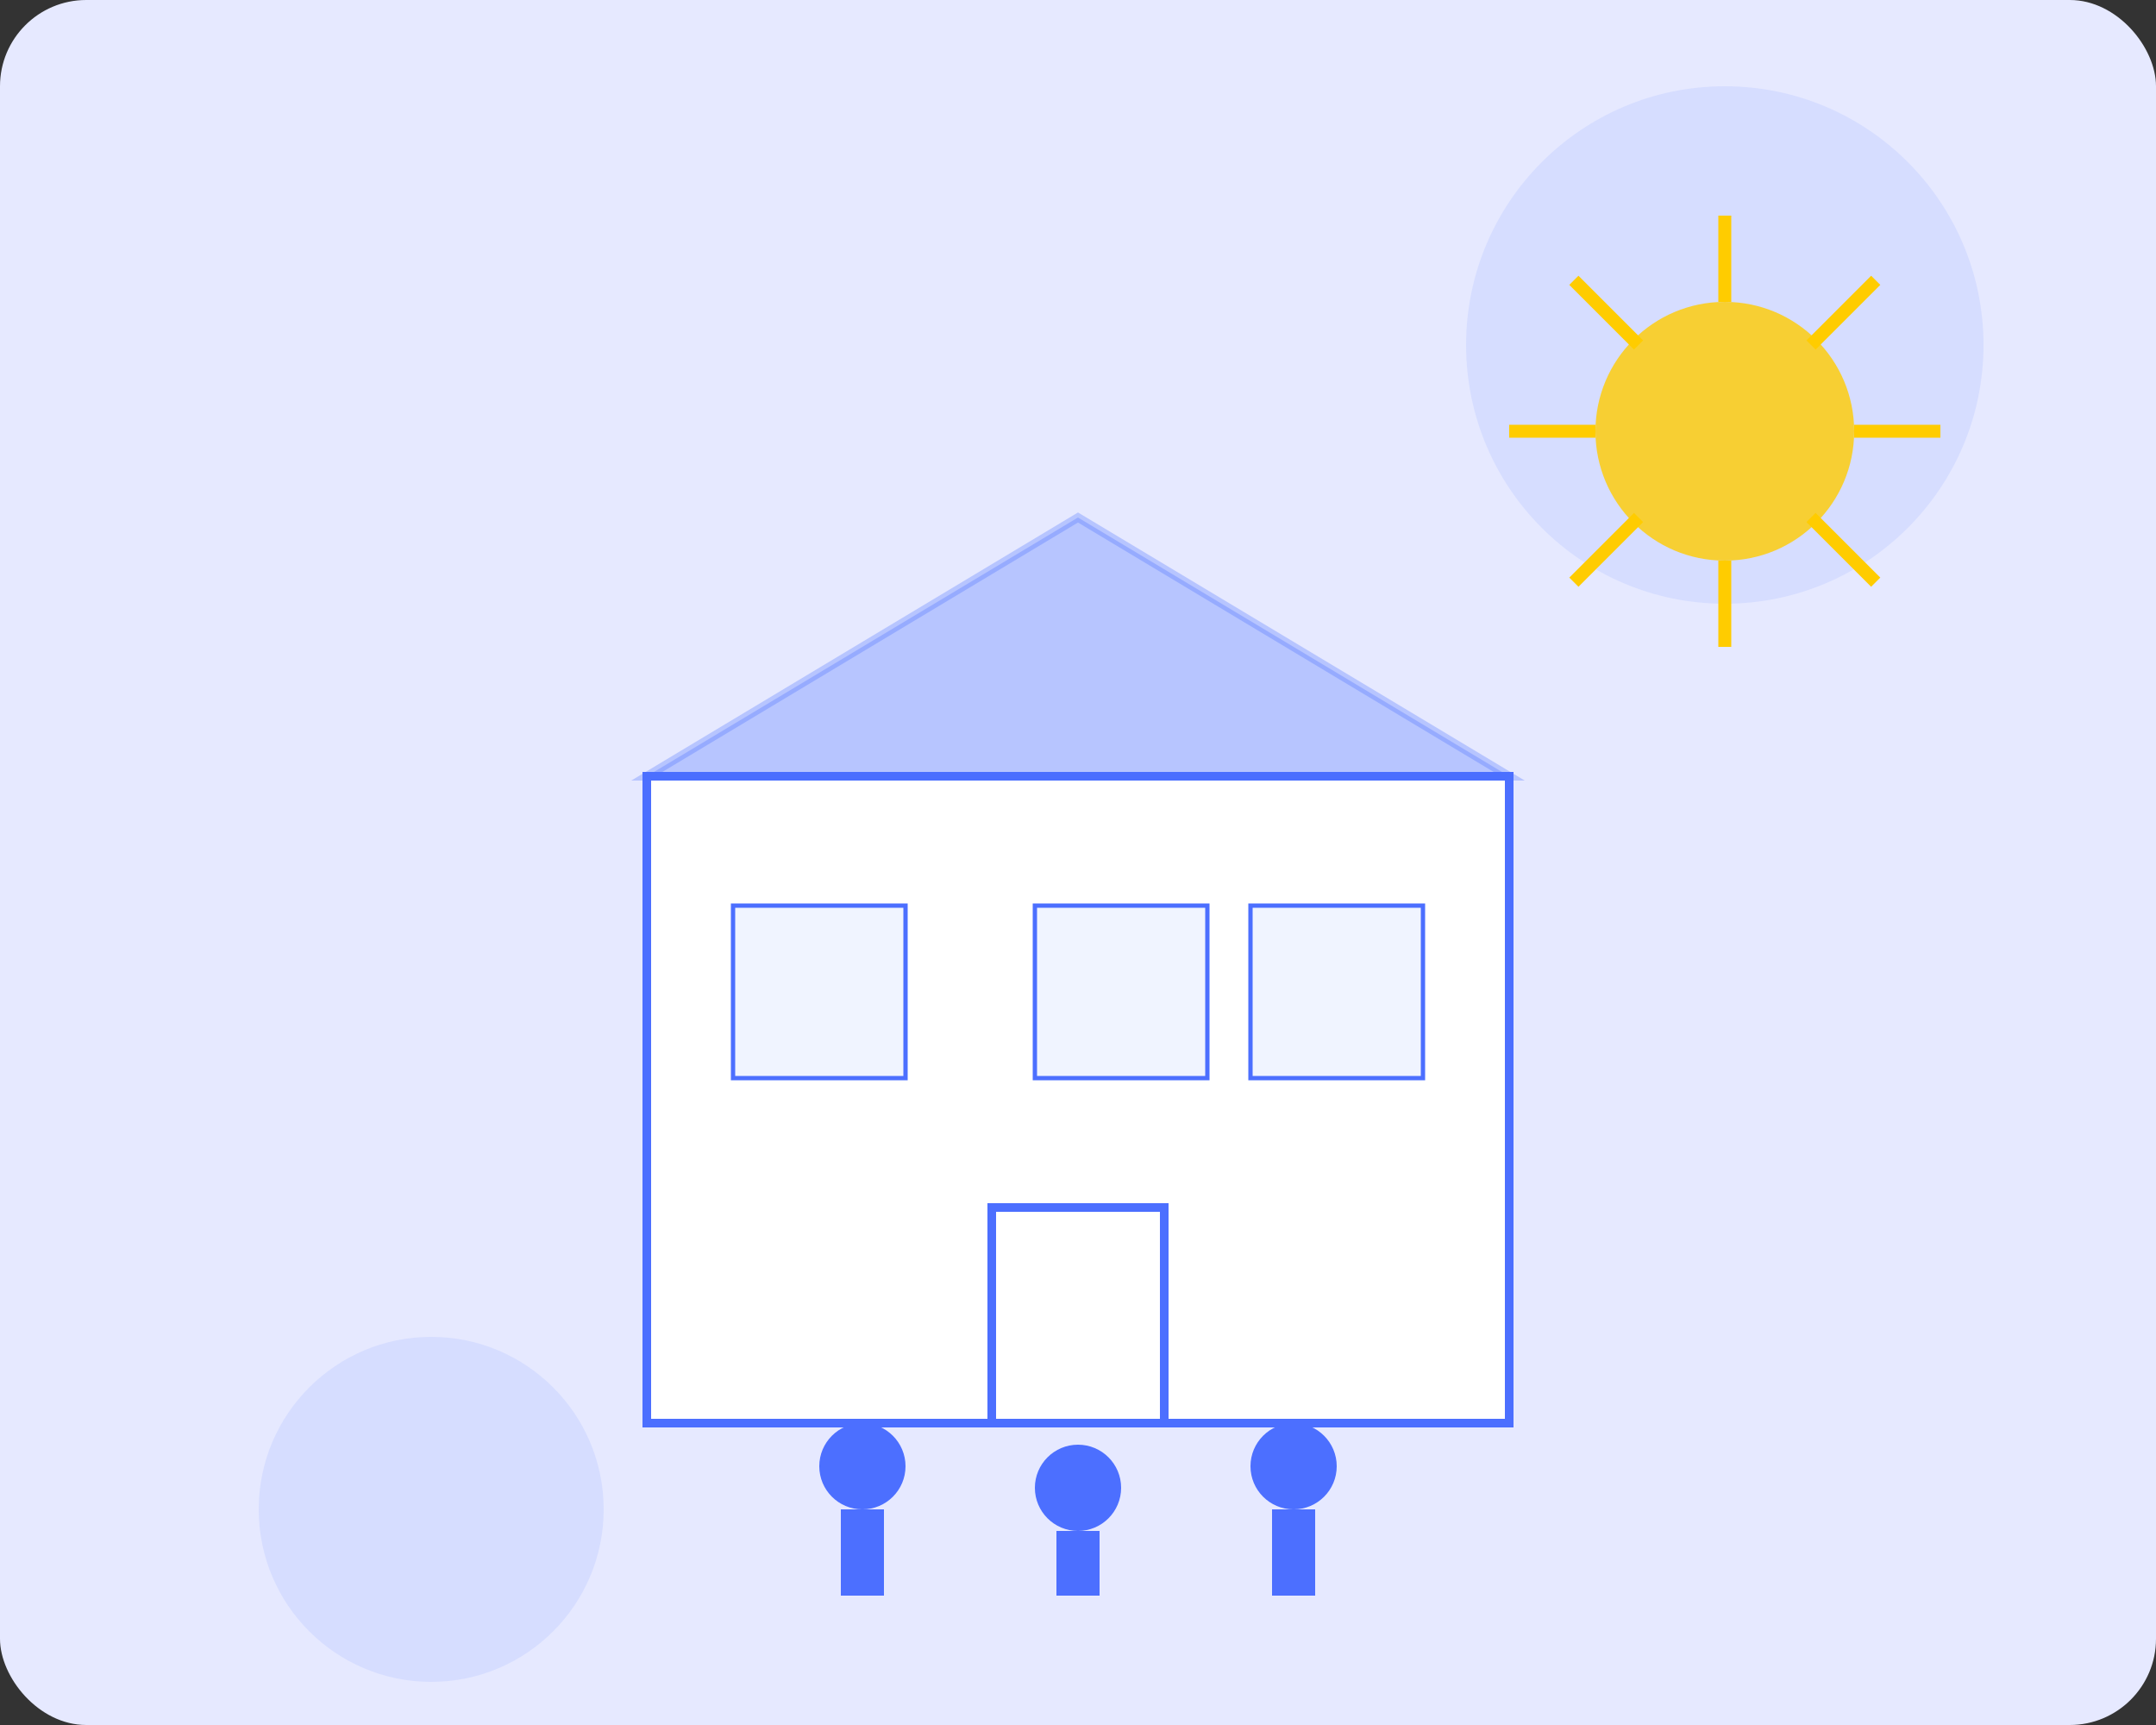 <svg width="500" height="400" viewBox="0 0 500 400" xmlns="http://www.w3.org/2000/svg">
  <rect x="0" y="0" width="500" height="400" fill="#333333" stroke="none"/>
  <!-- Background -->
  <rect width="500" height="400" fill="#e6e9ff" rx="20" ry="20" />
  
  <!-- Decorative elements -->
  <circle cx="400" cy="80" r="60" fill="#4c6fff" opacity="0.1" />
  <circle cx="100" cy="350" r="40" fill="#4c6fff" opacity="0.1" />
  
  <!-- Company building representation -->
  <rect x="150" y="180" width="200" height="150" fill="white" stroke="#4c6fff" stroke-width="2" />
  <rect x="230" y="280" width="40" height="50" fill="white" stroke="#4c6fff" stroke-width="2" />
  <rect x="170" y="210" width="40" height="40" fill="#f0f4ff" stroke="#4c6fff" stroke-width="1" />
  <rect x="240" y="210" width="40" height="40" fill="#f0f4ff" stroke="#4c6fff" stroke-width="1" />
  <rect x="290" y="210" width="40" height="40" fill="#f0f4ff" stroke="#4c6fff" stroke-width="1" />
  
  <!-- Roof -->
  <polygon points="150,180 250,120 350,180" fill="#4c6fff" opacity="0.3" stroke="#4c6fff" stroke-width="2" />
  
  <!-- People silhouettes -->
  <circle cx="200" cy="340" r="10" fill="#4c6fff" />
  <rect x="195" y="350" width="10" height="20" fill="#4c6fff" />
  
  <circle cx="300" cy="340" r="10" fill="#4c6fff" />
  <rect x="295" y="350" width="10" height="20" fill="#4c6fff" />
  
  <circle cx="250" cy="345" r="10" fill="#4c6fff" />
  <rect x="245" y="355" width="10" height="15" fill="#4c6fff" />
  
  <!-- Sun -->
  <circle cx="400" cy="100" r="30" fill="#ffcc00" opacity="0.8" />
  <line x1="400" y1="50" x2="400" y2="70" stroke="#ffcc00" stroke-width="3" />
  <line x1="400" y1="130" x2="400" y2="150" stroke="#ffcc00" stroke-width="3" />
  <line x1="350" y1="100" x2="370" y2="100" stroke="#ffcc00" stroke-width="3" />
  <line x1="430" y1="100" x2="450" y2="100" stroke="#ffcc00" stroke-width="3" />
  <line x1="365" y1="65" x2="380" y2="80" stroke="#ffcc00" stroke-width="3" />
  <line x1="420" y1="120" x2="435" y2="135" stroke="#ffcc00" stroke-width="3" />
  <line x1="365" y1="135" x2="380" y2="120" stroke="#ffcc00" stroke-width="3" />
  <line x1="420" y1="80" x2="435" y2="65" stroke="#ffcc00" stroke-width="3" />
</svg>